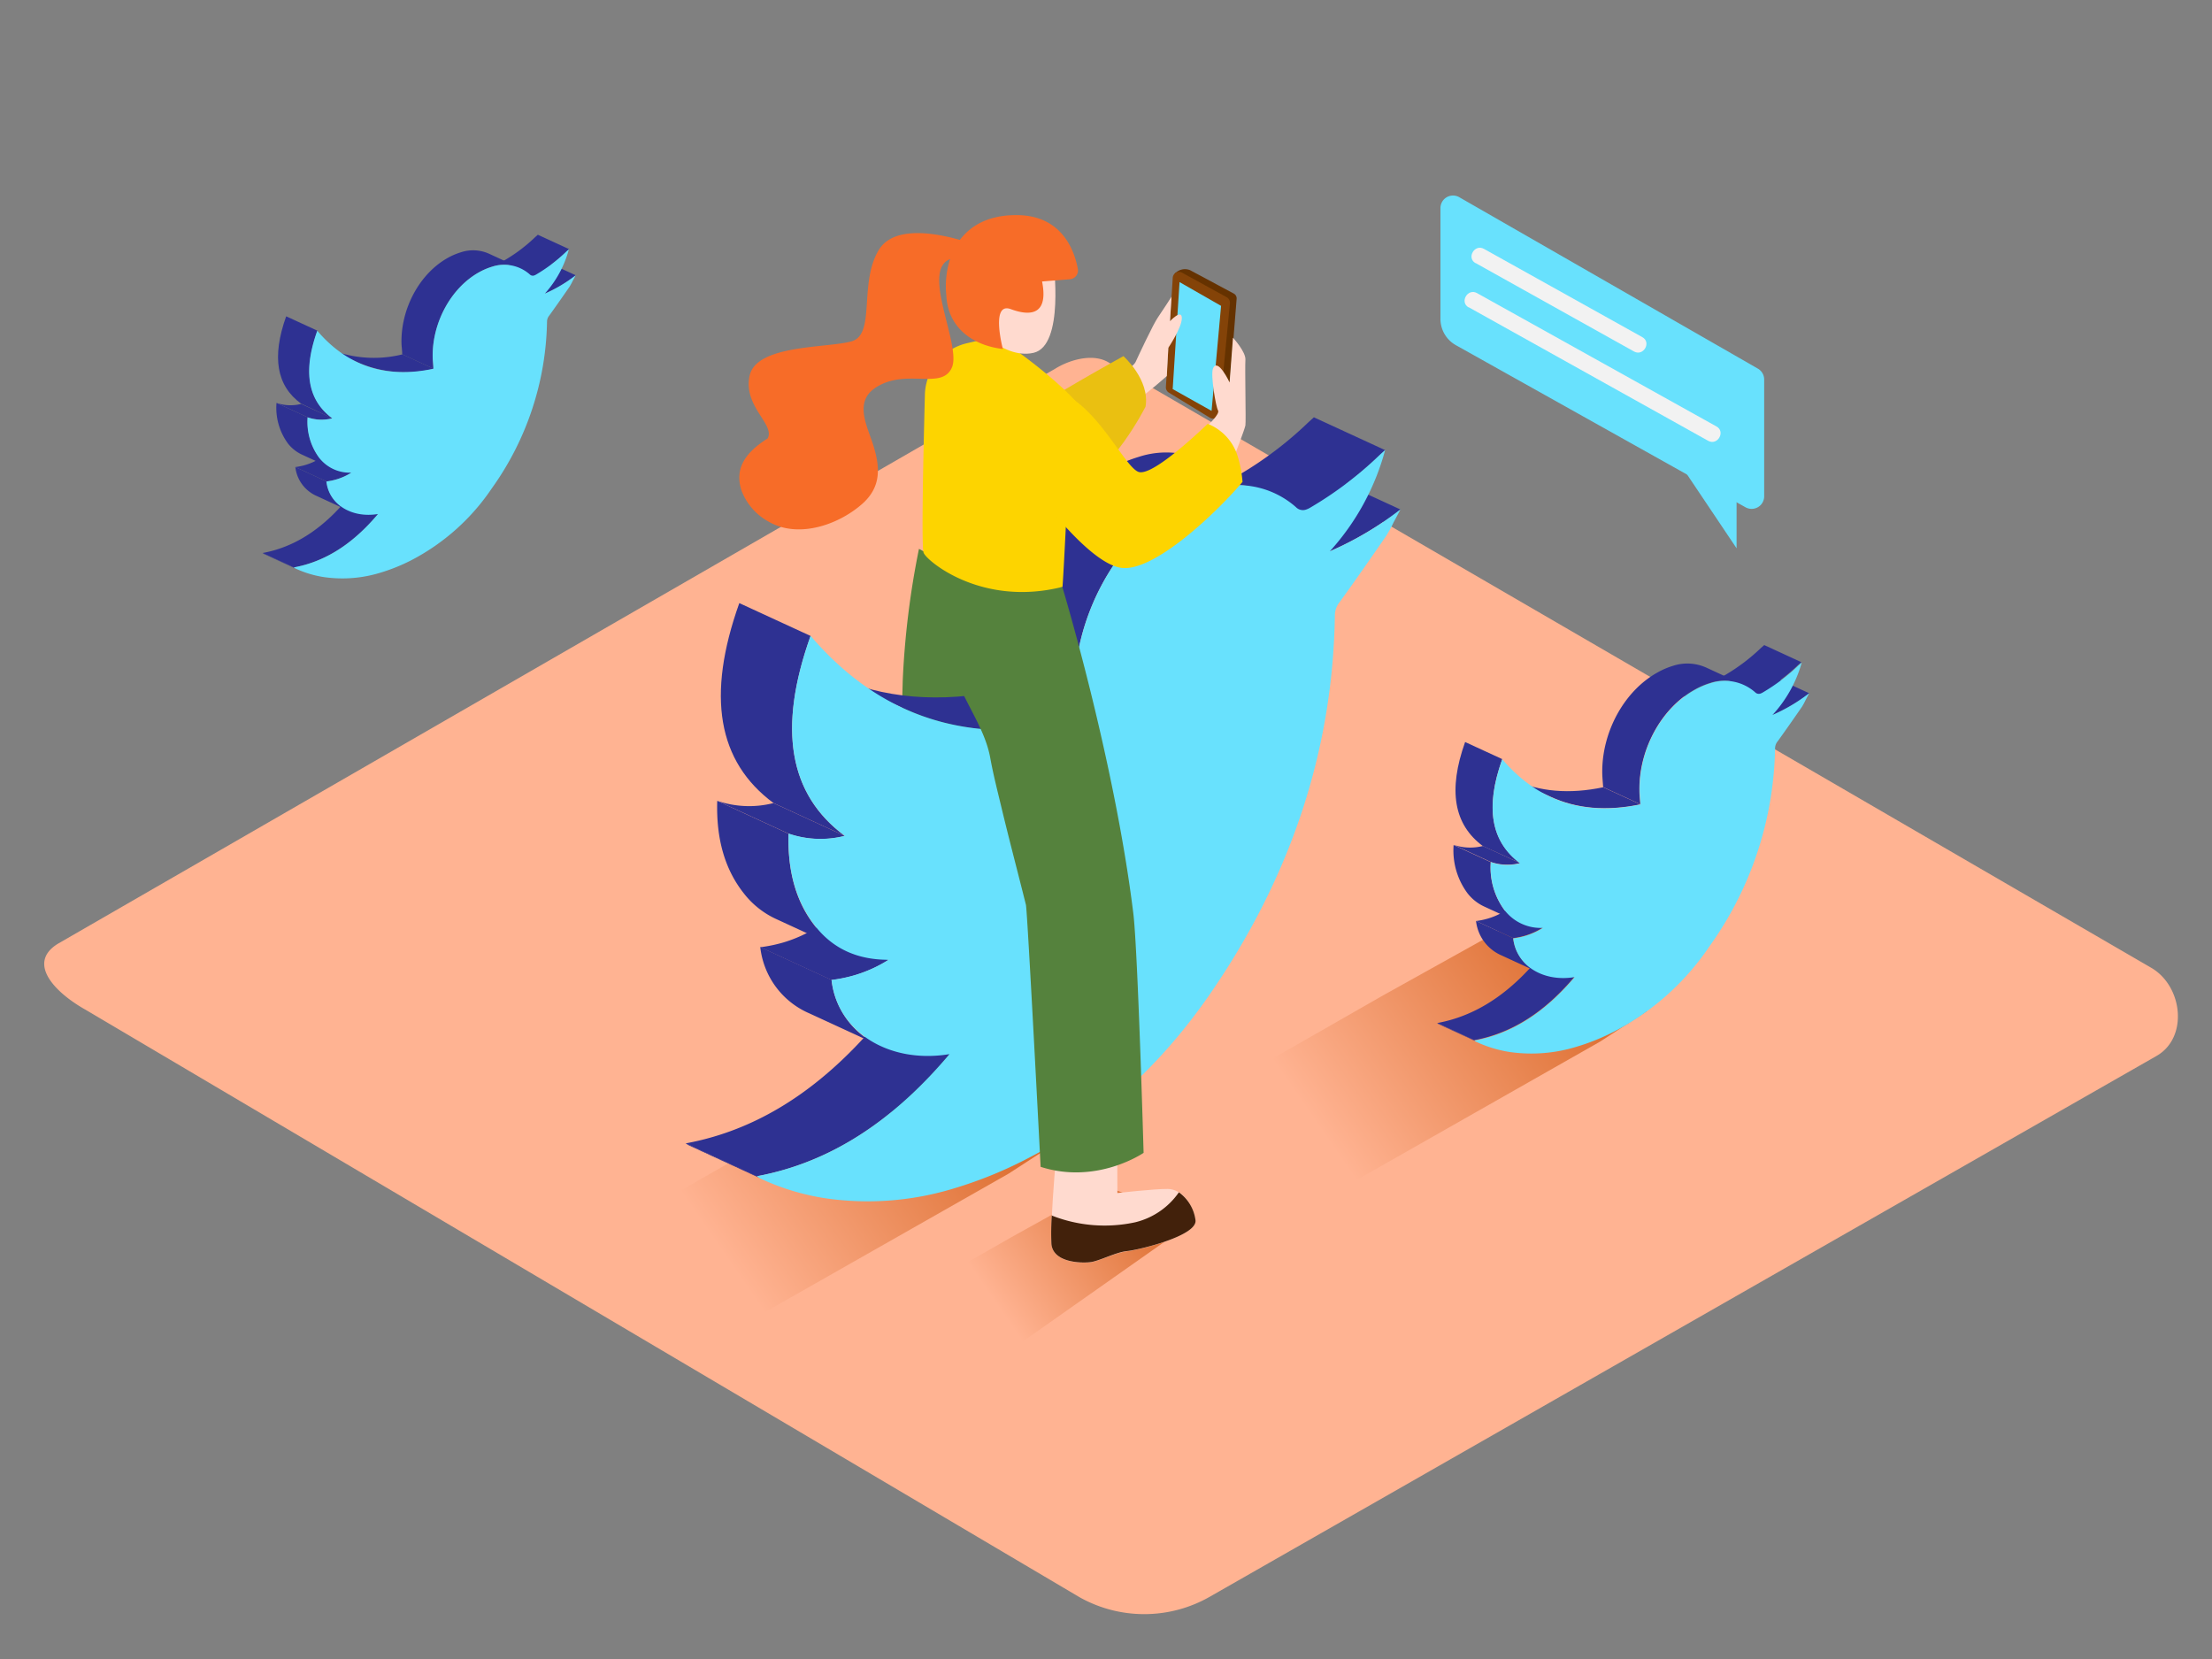 <svg id="Layer_2" data-name="Layer 2" xmlns="http://www.w3.org/2000/svg" xmlns:xlink="http://www.w3.org/1999/xlink" viewBox="0 0 400 300"><rect x="0" y="0" width="400" height="300" fill="#808080" stroke="none"/><defs><linearGradient id="linear-gradient" x1="179.31" y1="235.26" x2="207.85" y2="215.54" gradientUnits="userSpaceOnUse"><stop offset="0.01" stop-color="#ffb392"/><stop offset="0.99" stop-color="#dd6f31"/></linearGradient><linearGradient id="linear-gradient-2" x1="130.93" y1="227.97" x2="176.62" y2="196.4" xlink:href="#linear-gradient"/><linearGradient id="linear-gradient-3" x1="237.93" y1="204.11" x2="283.62" y2="172.54" xlink:href="#linear-gradient"/></defs><title>PP</title><path d="M195.22,288.83,15.5,182.61c-5.72-3.21-10.63-8.49-5.05-11.94l180.37-104c2.71-1.68,6.82-2.78,9.57-1.18L389,175c5.72,3.32,6.75,12.6,1,15.93L218.91,288.66A23.9,23.9,0,0,1,195.22,288.83Z" fill="#ffb392"/><path d="M177.32,242.24l4.15,2.8,34.71-24.43-16.52-6.19-16.76,9.3-18.57,10.62A116.42,116.42,0,0,1,177.32,242.24Z" fill="url(#linear-gradient)"/><path d="M132,240.87l50.39-28.64,8.42-5.46-14.14-21.56-33.51,18.6L106,225.07A232.85,232.85,0,0,1,132,240.87Z" fill="url(#linear-gradient-2)"/><path d="M238.95,217l50.39-28.64,8.42-5.46-14.14-21.56L250.1,180,213,201.21A232.85,232.85,0,0,1,238.95,217Z" fill="url(#linear-gradient-3)"/><path d="M163.92,181.91c-.53,1.26-2.9,18.77-2.75,22.2s5.34,3.76,6.93,3.63,4.71-1.58,6.69-1.65,12.92-2.14,12.61-5-2.21-5.69-4.67-5.84-9.14.28-9.14.28l.67-15.87" fill="#55823d"/><path d="M166.18,99.25a152.67,152.67,0,0,0-2.94,23.9c-.17,8.29-2.71,70.06-2.71,70.06s7,4.14,20.28.28c1.93-.56,4.37-57.22,4.37-57.22L180.64,107" fill="#55823d"/><path d="M184.24,195.62a16.76,16.76,0,0,1-12.1,5.53,41.24,41.24,0,0,1-7.4-.75,8.74,8.74,0,0,1-3.33-1.08,43.84,43.84,0,0,0-.27,4.85c.18,3.43,5.36,3.72,7,3.58s4.7-1.61,6.67-1.7,12.9-2.23,12.57-5.12A7.12,7.12,0,0,0,184.24,195.62Z" fill="#55823d"/><g style="isolation:isolate"><path d="M240.47,99.7l-12.89-5.94a59.51,59.51,0,0,0,12.77-7.57l12.89,5.94A59.51,59.51,0,0,1,240.47,99.7Z" fill="#2e3192"/><path d="M234.94,92.12l-12.89-5.94a1.58,1.58,0,0,0,1.17.07,3.83,3.83,0,0,0,.85-.39,66.68,66.68,0,0,0,12.52-9.49c.27-.25.54-.48,1-.91l12.89,5.94c-.49.43-.77.66-1,.91A66.68,66.68,0,0,1,237,91.8a3.83,3.83,0,0,1-.85.39A1.58,1.58,0,0,1,234.94,92.12Z" fill="#2e3192"/><path d="M217.47,83.23l12.89,5.94a16,16,0,0,0-11.56-.61,26.74,26.74,0,0,0-5.38,2.3c-11.65,6.46-19.42,20.9-19.16,35.1,0,1.54.19,3,.31,4.73l-12.89-5.94c-.11-1.68-.28-3.19-.31-4.73-.26-14.21,7.52-28.65,19.16-35.1a26.74,26.74,0,0,1,5.38-2.3A16,16,0,0,1,217.47,83.23Z" fill="#2e3192"/><path d="M137.74,213.23l-12.89-5.94-.38-.18,12.89,5.94Z" fill="#2e3192"/><path d="M137.35,213l-12.89-5.94a4.3,4.3,0,0,1-.47-.34l12.89,5.94A4.3,4.3,0,0,0,137.35,213Z" fill="#2e3192"/><path d="M136.87,212.71,124,206.76a50.78,50.78,0,0,0,5.09-1.22c10.77-3.18,20.6-10,29.74-20.85l12.89,5.94c-9.14,10.86-19,17.67-29.74,20.85A50.78,50.78,0,0,1,136.87,212.71Z" fill="#2e3192"/><path d="M150.37,177.23l-12.89-5.94a26.85,26.85,0,0,0,4.17-.86,24.65,24.65,0,0,0,6.13-2.78l12.89,5.94a24.65,24.65,0,0,1-6.13,2.78A26.84,26.84,0,0,1,150.37,177.23Z" fill="#2e3192"/><path d="M159.25,189.19l-12.89-5.94a14.81,14.81,0,0,1-8.88-12l12.89,5.94A14.81,14.81,0,0,0,159.25,189.19Z" fill="#2e3192"/><path d="M163.35,128.08l-12.89-5.94q13.68,6.31,31.23,2.61l12.89,5.94Q177,134.4,163.35,128.08Z" fill="#2e3192"/><path d="M142.59,150.75l-12.89-5.94a17.76,17.76,0,0,0,10.17.41l12.89,5.94A17.76,17.76,0,0,1,142.59,150.75Z" fill="#2e3192"/><path d="M153.14,172.08l-12.89-5.94a15.69,15.69,0,0,1-5.77-4.63c-3.34-4.23-5-9.71-4.78-16.69l12.89,5.94c-.18,7,1.43,12.46,4.78,16.69A15.69,15.69,0,0,0,153.14,172.08Z" fill="#2e3192"/><path d="M152.77,151.16l-12.89-5.94c-10.11-7.48-12.18-19.37-6.19-36.16L146.58,115C140.59,131.79,142.66,143.68,152.77,151.16Z" fill="#2e3192"/><path d="M240.47,99.7a59.51,59.51,0,0,0,12.77-7.57c-.41.78-.81,1.55-1.23,2.32a24.15,24.15,0,0,1-1.33,2.44c-2.77,4-5.54,8-8.37,11.91a3.87,3.87,0,0,0-.92,2.41c-.36,24.52-8,47.57-22.87,68.95-9.37,13.44-20.56,23.16-33.13,29.55a75,75,0,0,1-12.78,5.16,53.31,53.31,0,0,1-23.26,1.83,43,43,0,0,1-12-3.66,3.66,3.66,0,0,1-.48-.35,50.78,50.78,0,0,0,5.09-1.22c10.77-3.18,20.6-10,29.74-20.85-11,1.82-20.32-4.08-21.33-13.42a26.84,26.84,0,0,0,4.17-.86,24.65,24.65,0,0,0,6.13-2.78c-5.55,0-10-1.93-13.29-6.14s-5-9.71-4.78-16.69a17.76,17.76,0,0,0,10.17.41c-10.11-7.48-12.18-19.37-6.19-36.16,12.47,14.59,28.36,19.83,48,15.69-.11-1.68-.28-3.19-.31-4.73-.26-14.21,7.52-28.65,19.16-35.1a26.74,26.74,0,0,1,5.38-2.3,15.91,15.91,0,0,1,15.54,3.17,1.75,1.75,0,0,0,1.76.46,3.83,3.83,0,0,0,.85-.39,66.68,66.68,0,0,0,12.52-9.49c.27-.25.54-.48,1-.91A44.45,44.45,0,0,1,240.47,99.7Z" fill="#68e1fd"/></g><path d="M191.76,202.68c-.47,1.28-1.95,18.89-1.62,22.31s5.52,3.48,7.1,3.27,4.62-1.82,6.59-2,12.79-2.79,12.34-5.67-2.49-5.57-5-5.59-9.11.74-9.11.74L202,199.88" fill="#ffdacf"/><path d="M204.94,165.16c-3.45-28-12.83-59-12.83-59l-13.65-.7c0-.1,0-.19,0-.29.22-5.15-7.78-5.14-8,0a47.94,47.94,0,0,0,2.27,16.8c1.66,5.11,5.37,9.69,6.34,15.09.56,3.09,1.36,6.17,2.09,9.23,1.39,5.79,2.92,11.55,4.36,17.33.27,1.09,2.66,47.38,2.66,47.38,10.19,3.28,18.62-2.53,18.62-2.53S205.76,171.87,204.94,165.16Z" fill="#55823d"/><path d="M223.13,53.1l-7.94-4.25a2.46,2.46,0,0,0-2.52.42c-.27.18-.26.23-.19.48l.3,1.13,1.15,4.31,1.59,5.93,1.66,6.22,1.38,5.17.75,2.8a1.38,1.38,0,0,1,0,.18l2.28-1.41a1,1,0,0,0,.49-.8l1.54-19.2A1,1,0,0,0,223.13,53.1Z" fill="#653200"/><path d="M213.74,49.3l8.09,4.45a1.13,1.13,0,0,1,.58,1.1L220.5,74.68a1.13,1.13,0,0,1-1.71.86L211.37,71a1.13,1.13,0,0,1-.54-1l1.24-19.77A1.13,1.13,0,0,1,213.74,49.3Z" fill="#844308"/><polygon points="213.3 51.01 220.81 55.31 219.09 74.3 212.06 70.36 213.3 51.01" fill="#68e1fd"/><path d="M211.27,62.89s2.44-3.61,2.44-5.36-2.14.55-2.14.55l.28-4.43s-1.65,2.58-2.49,3.79-3.52,6.94-4,8-4.81,3.79-4.81,3.79,1.25,4.07,2.57,4.35S211,68,211,68Z" fill="#ffdacf"/><path d="M203.15,64.4s4.83,4.28,4,9.14c0,0-6.08,12.08-12.65,14.07S184.18,76.66,186,74.76,203.15,64.4,203.15,64.4Z" fill="#eac011"/><path d="M218.4,76.92s2.25-2.07,1.86-2.7-1.39-6.43-.91-7.59c.85-2.07,3,2.53,3,2.53l.61-8.09s2.36,2.56,2.25,4,.12,11.13,0,11.85-2.14,5.94-2.14,5.94" fill="#ffdacf"/><path d="M193.12,88.87c.45-6.57,2.83-10,1.32-16.4-4.73-5.15-13.65-11.37-14.6-11.57l-5,1.17a9.81,9.81,0,0,0-7.59,9.29c-.27,10.19-.65,27.21-.24,28.57s10.4,9.92,25.13,6.19C192.52,100.37,192.72,94.61,193.12,88.87Z" fill="#fdd400"/><path d="M190.48,47.23s2.08,15.28-3.58,16.57-11.82-5.41-12.11-8.54S183,41.72,190.48,47.23Z" fill="#ffdacf"/><path d="M193.46,50.5a1.59,1.59,0,0,0,1.45-1.86c-.58-3.17-2.75-9.59-10.81-9.74-6.16-.11-10,2.62-11.85,6.75h0l-.11.24-.46,1.34a16.26,16.26,0,0,0-.56,6.14c.26,5.81,4.65,9.07,10.23,9.74,0,0-2.28-8.58,1.43-7.21s6.83.93,5.66-5Z" fill="#f76c28"/><path d="M178.25,46.45l.54.59S178.81,46.71,178.25,46.45Z" fill="#f76c28"/><path d="M176.23,44.22c-1.09-.33-13.68-5.06-17.33,1s-.49,15.27-4.93,16.51-17.25.54-18.43,6.26c-1.15,5.54,4.65,8.75,3.28,11.29-3.49,2.2-6.25,5.11-4.68,9.56a10.7,10.7,0,0,0,4.78,5.45c5.28,3.12,12.45.72,16.8-3,3.81-3.23,3.47-7,2-11.39-1.14-3.32-3.11-7.36.6-9.79,5.52-3.62,11.93.52,13.8-3.62s-6.21-18.53.3-19.81c3.6-.71,5.16-.51,5.85-.2Z" fill="#f76c28"/><path d="M223.82,82.53a9.23,9.23,0,0,0-5.42-5.89c-4.78,4.53-10.64,9.45-12.56,8.68-2.82-1.13-8.45-14.27-16.45-14.93s-7.78,10.41-7.78,10.41,14,21.55,21.54,21.92c6.1.3,17.19-10.41,21.54-15.58A21.76,21.76,0,0,0,223.82,82.53Z" fill="#fdd400"/><path d="M216.18,220.61a7.35,7.35,0,0,0-3-5,13.45,13.45,0,0,1-7.91,5.42,26.09,26.09,0,0,1-15.07-1.22,46.49,46.49,0,0,0-.07,5.15c.33,3.42,5.52,3.48,7.1,3.27s4.62-1.82,6.59-2S216.64,223.48,216.18,220.61Z" fill="#42210b"/><g style="isolation:isolate"><path d="M320.51,129.3l-6.71-3.09a31,31,0,0,0,6.65-3.94l6.71,3.09A31,31,0,0,1,320.51,129.3Z" fill="#2e3192"/><path d="M317.63,125.35l-6.71-3.09a.82.82,0,0,0,.61,0,2,2,0,0,0,.44-.2,34.7,34.7,0,0,0,6.52-4.94l.54-.47,6.71,3.09-.54.47a34.7,34.7,0,0,1-6.52,4.94,2,2,0,0,1-.44.2A.82.82,0,0,1,317.63,125.35Z" fill="#2e3192"/><path d="M308.54,120.72l6.71,3.09a8.33,8.33,0,0,0-6-.32,13.91,13.91,0,0,0-2.8,1.2c-6.06,3.36-10.11,10.87-10,18.27,0,.8.1,1.58.16,2.46l-6.71-3.09c-.06-.88-.14-1.66-.16-2.46-.13-7.39,3.91-14.91,10-18.27a13.91,13.91,0,0,1,2.8-1.2A8.33,8.33,0,0,1,308.54,120.72Z" fill="#2e3192"/><path d="M267,188.37l-6.71-3.09-.2-.09,6.71,3.09Z" fill="#2e3192"/><path d="M266.84,188.28l-6.71-3.09a2.24,2.24,0,0,1-.25-.18l6.71,3.09A2.24,2.24,0,0,0,266.84,188.28Z" fill="#2e3192"/><path d="M266.59,188.1,259.89,185a26.43,26.43,0,0,0,2.65-.63c5.6-1.65,10.72-5.2,15.48-10.85l6.71,3.09c-4.76,5.65-9.87,9.19-15.48,10.85A26.43,26.43,0,0,1,266.59,188.1Z" fill="#2e3192"/><path d="M273.62,169.64l-6.71-3.09a14,14,0,0,0,2.17-.45,12.83,12.83,0,0,0,3.19-1.45l6.71,3.09a12.83,12.83,0,0,1-3.19,1.45A14,14,0,0,1,273.62,169.64Z" fill="#2e3192"/><path d="M278.24,175.86l-6.71-3.09a7.71,7.71,0,0,1-4.62-6.23l6.71,3.09A7.71,7.71,0,0,0,278.24,175.86Z" fill="#2e3192"/><path d="M280.37,144.06,273.66,141q7.12,3.28,16.25,1.36l6.71,3.09Q287.47,147.35,280.37,144.06Z" fill="#2e3192"/><path d="M269.57,155.86l-6.71-3.09a9.24,9.24,0,0,0,5.29.21l6.71,3.09A9.24,9.24,0,0,1,269.57,155.86Z" fill="#2e3192"/><path d="M275.06,167l-6.71-3.09a8.16,8.16,0,0,1-3-2.41,13,13,0,0,1-2.49-8.69l6.71,3.09a13,13,0,0,0,2.49,8.69A8.16,8.16,0,0,0,275.06,167Z" fill="#2e3192"/><path d="M274.87,156.07,268.16,153c-5.26-3.89-6.34-10.08-3.22-18.82l6.71,3.09C268.53,146,269.61,152.18,274.87,156.07Z" fill="#2e3192"/><path d="M320.51,129.3a31,31,0,0,0,6.65-3.94l-.64,1.21a12.57,12.57,0,0,1-.69,1.27c-1.44,2.08-2.88,4.15-4.36,6.2a2,2,0,0,0-.48,1.26,63.27,63.27,0,0,1-11.9,35.88,46.91,46.91,0,0,1-17.24,15.38,39,39,0,0,1-6.65,2.69,27.74,27.74,0,0,1-12.1,1,22.38,22.38,0,0,1-6.24-1.9,1.9,1.9,0,0,1-.25-.18,26.43,26.43,0,0,0,2.65-.63c5.6-1.65,10.72-5.2,15.48-10.85-5.74.95-10.58-2.12-11.1-7a14,14,0,0,0,2.17-.45,12.83,12.83,0,0,0,3.19-1.45,8.26,8.26,0,0,1-6.92-3.19,13,13,0,0,1-2.49-8.69,9.24,9.24,0,0,0,5.29.21c-5.26-3.89-6.34-10.08-3.22-18.82,6.49,7.59,14.76,10.32,25,8.17-.06-.88-.14-1.66-.16-2.46-.13-7.39,3.91-14.91,10-18.27a13.91,13.91,0,0,1,2.8-1.2,8.28,8.28,0,0,1,8.09,1.65.91.91,0,0,0,.92.24,2,2,0,0,0,.44-.2,34.7,34.7,0,0,0,6.52-4.94l.54-.47A23.13,23.13,0,0,1,320.51,129.3Z" fill="#68e1fd"/></g><g style="isolation:isolate"><path d="M98.52,53.1l-5.65-2.6a26.07,26.07,0,0,0,5.59-3.32l5.65,2.6A26.07,26.07,0,0,1,98.52,53.1Z" fill="#2e3192"/><path d="M96.1,49.78l-5.65-2.6a.69.69,0,0,0,.51,0,1.68,1.68,0,0,0,.37-.17,29.21,29.21,0,0,0,5.48-4.16l.45-.4,5.65,2.6-.45.4A29.21,29.21,0,0,1,97,49.64a1.68,1.68,0,0,1-.37.17A.69.69,0,0,1,96.1,49.78Z" fill="#2e3192"/><path d="M88.45,45.89l5.65,2.6A7,7,0,0,0,89,48.22a11.71,11.71,0,0,0-2.35,1c-5.1,2.83-8.51,9.15-8.4,15.38,0,.68.08,1.33.13,2.07l-5.65-2.6c0-.74-.12-1.4-.13-2.07-.11-6.22,3.29-12.55,8.4-15.38a11.71,11.71,0,0,1,2.35-1A7,7,0,0,1,88.45,45.89Z" fill="#2e3192"/><path d="M53.52,102.84l-5.65-2.6-.17-.08,5.65,2.6Z" fill="#2e3192"/><path d="M53.35,102.76l-5.65-2.6a1.88,1.88,0,0,1-.21-.15l5.65,2.6A1.88,1.88,0,0,0,53.35,102.76Z" fill="#2e3192"/><path d="M53.14,102.61,47.49,100a22.25,22.25,0,0,0,2.23-.53c4.72-1.39,9-4.37,13-9.13l5.65,2.6c-4,4.76-8.31,7.74-13,9.13A22.25,22.25,0,0,1,53.14,102.61Z" fill="#2e3192"/><path d="M59.05,87.06l-5.65-2.6a11.76,11.76,0,0,0,1.83-.38,10.8,10.8,0,0,0,2.68-1.22l5.65,2.6a10.8,10.8,0,0,1-2.68,1.22A11.76,11.76,0,0,1,59.05,87.06Z" fill="#2e3192"/><path d="M62.94,92.31,57.3,89.7a6.49,6.49,0,0,1-3.89-5.24l5.65,2.6A6.49,6.49,0,0,0,62.94,92.31Z" fill="#2e3192"/><path d="M64.74,65.54l-5.65-2.6a21.39,21.39,0,0,0,13.68,1.14l5.65,2.6A21.39,21.39,0,0,1,64.74,65.54Z" fill="#2e3192"/><path d="M55.65,75.47,50,72.86a7.78,7.78,0,0,0,4.46.18l5.65,2.6A7.78,7.78,0,0,1,55.65,75.47Z" fill="#2e3192"/><path d="M60.26,84.81l-5.65-2.6a6.87,6.87,0,0,1-2.53-2A10.92,10.92,0,0,1,50,72.86l5.65,2.6a10.92,10.92,0,0,0,2.09,7.31A6.87,6.87,0,0,0,60.26,84.81Z" fill="#2e3192"/><path d="M60.1,75.65,54.46,73C50,69.77,49.12,64.56,51.75,57.2l5.65,2.6C54.77,67.16,55.68,72.37,60.1,75.65Z" fill="#2e3192"/><path d="M98.52,53.1a26.07,26.07,0,0,0,5.59-3.32l-.54,1a10.58,10.58,0,0,1-.58,1.07c-1.21,1.75-2.43,3.5-3.67,5.22a1.7,1.7,0,0,0-.4,1.06,53.26,53.26,0,0,1-10,30.2A39.49,39.49,0,0,1,74.39,101.3a32.86,32.86,0,0,1-5.6,2.26,23.35,23.35,0,0,1-10.19.8,18.84,18.84,0,0,1-5.26-1.6,1.6,1.6,0,0,1-.21-.15,22.25,22.25,0,0,0,2.23-.53c4.72-1.39,9-4.37,13-9.13-4.84.8-8.9-1.79-9.34-5.88a11.76,11.76,0,0,0,1.83-.38,10.8,10.8,0,0,0,2.68-1.22,7,7,0,0,1-5.82-2.69,10.92,10.92,0,0,1-2.09-7.31,7.78,7.78,0,0,0,4.46.18c-4.43-3.28-5.34-8.48-2.71-15.84,5.46,6.39,12.42,8.69,21,6.87,0-.74-.12-1.4-.13-2.07-.11-6.22,3.29-12.55,8.4-15.38a11.71,11.71,0,0,1,2.35-1,7,7,0,0,1,6.81,1.39.76.76,0,0,0,.77.2,1.68,1.68,0,0,0,.37-.17,29.21,29.21,0,0,0,5.48-4.16l.45-.4A19.47,19.47,0,0,1,98.52,53.1Z" fill="#68e1fd"/></g><path d="M317.88,66.66l-54-31a2.27,2.27,0,0,0-3.4,2v20a5.45,5.45,0,0,0,2.79,4.76l52.37,29.31a2.27,2.27,0,0,0,3.38-2V68.64A2.27,2.27,0,0,0,317.88,66.66Z" fill="#68e1fd"/><polyline points="314.03 87.45 314.03 99.15 304.27 84.6" fill="#68e1fd"/><line x1="267.58" y1="46.27" x2="296.24" y2="62.25" fill="#68e1fd"/><path d="M266.82,47.56l28.66,16c1.69.94,3.2-1.65,1.51-2.59L268.34,45c-1.69-.94-3.2,1.65-1.51,2.59Z" fill="#f2f2f2"/><line x1="266.33" y1="54.26" x2="309.64" y2="78.41" fill="#68e1fd"/><path d="M265.57,55.55l43.32,24.16c1.69.94,3.2-1.65,1.51-2.59L267.09,53c-1.69-.94-3.2,1.65-1.51,2.59Z" fill="#f2f2f2"/></svg>